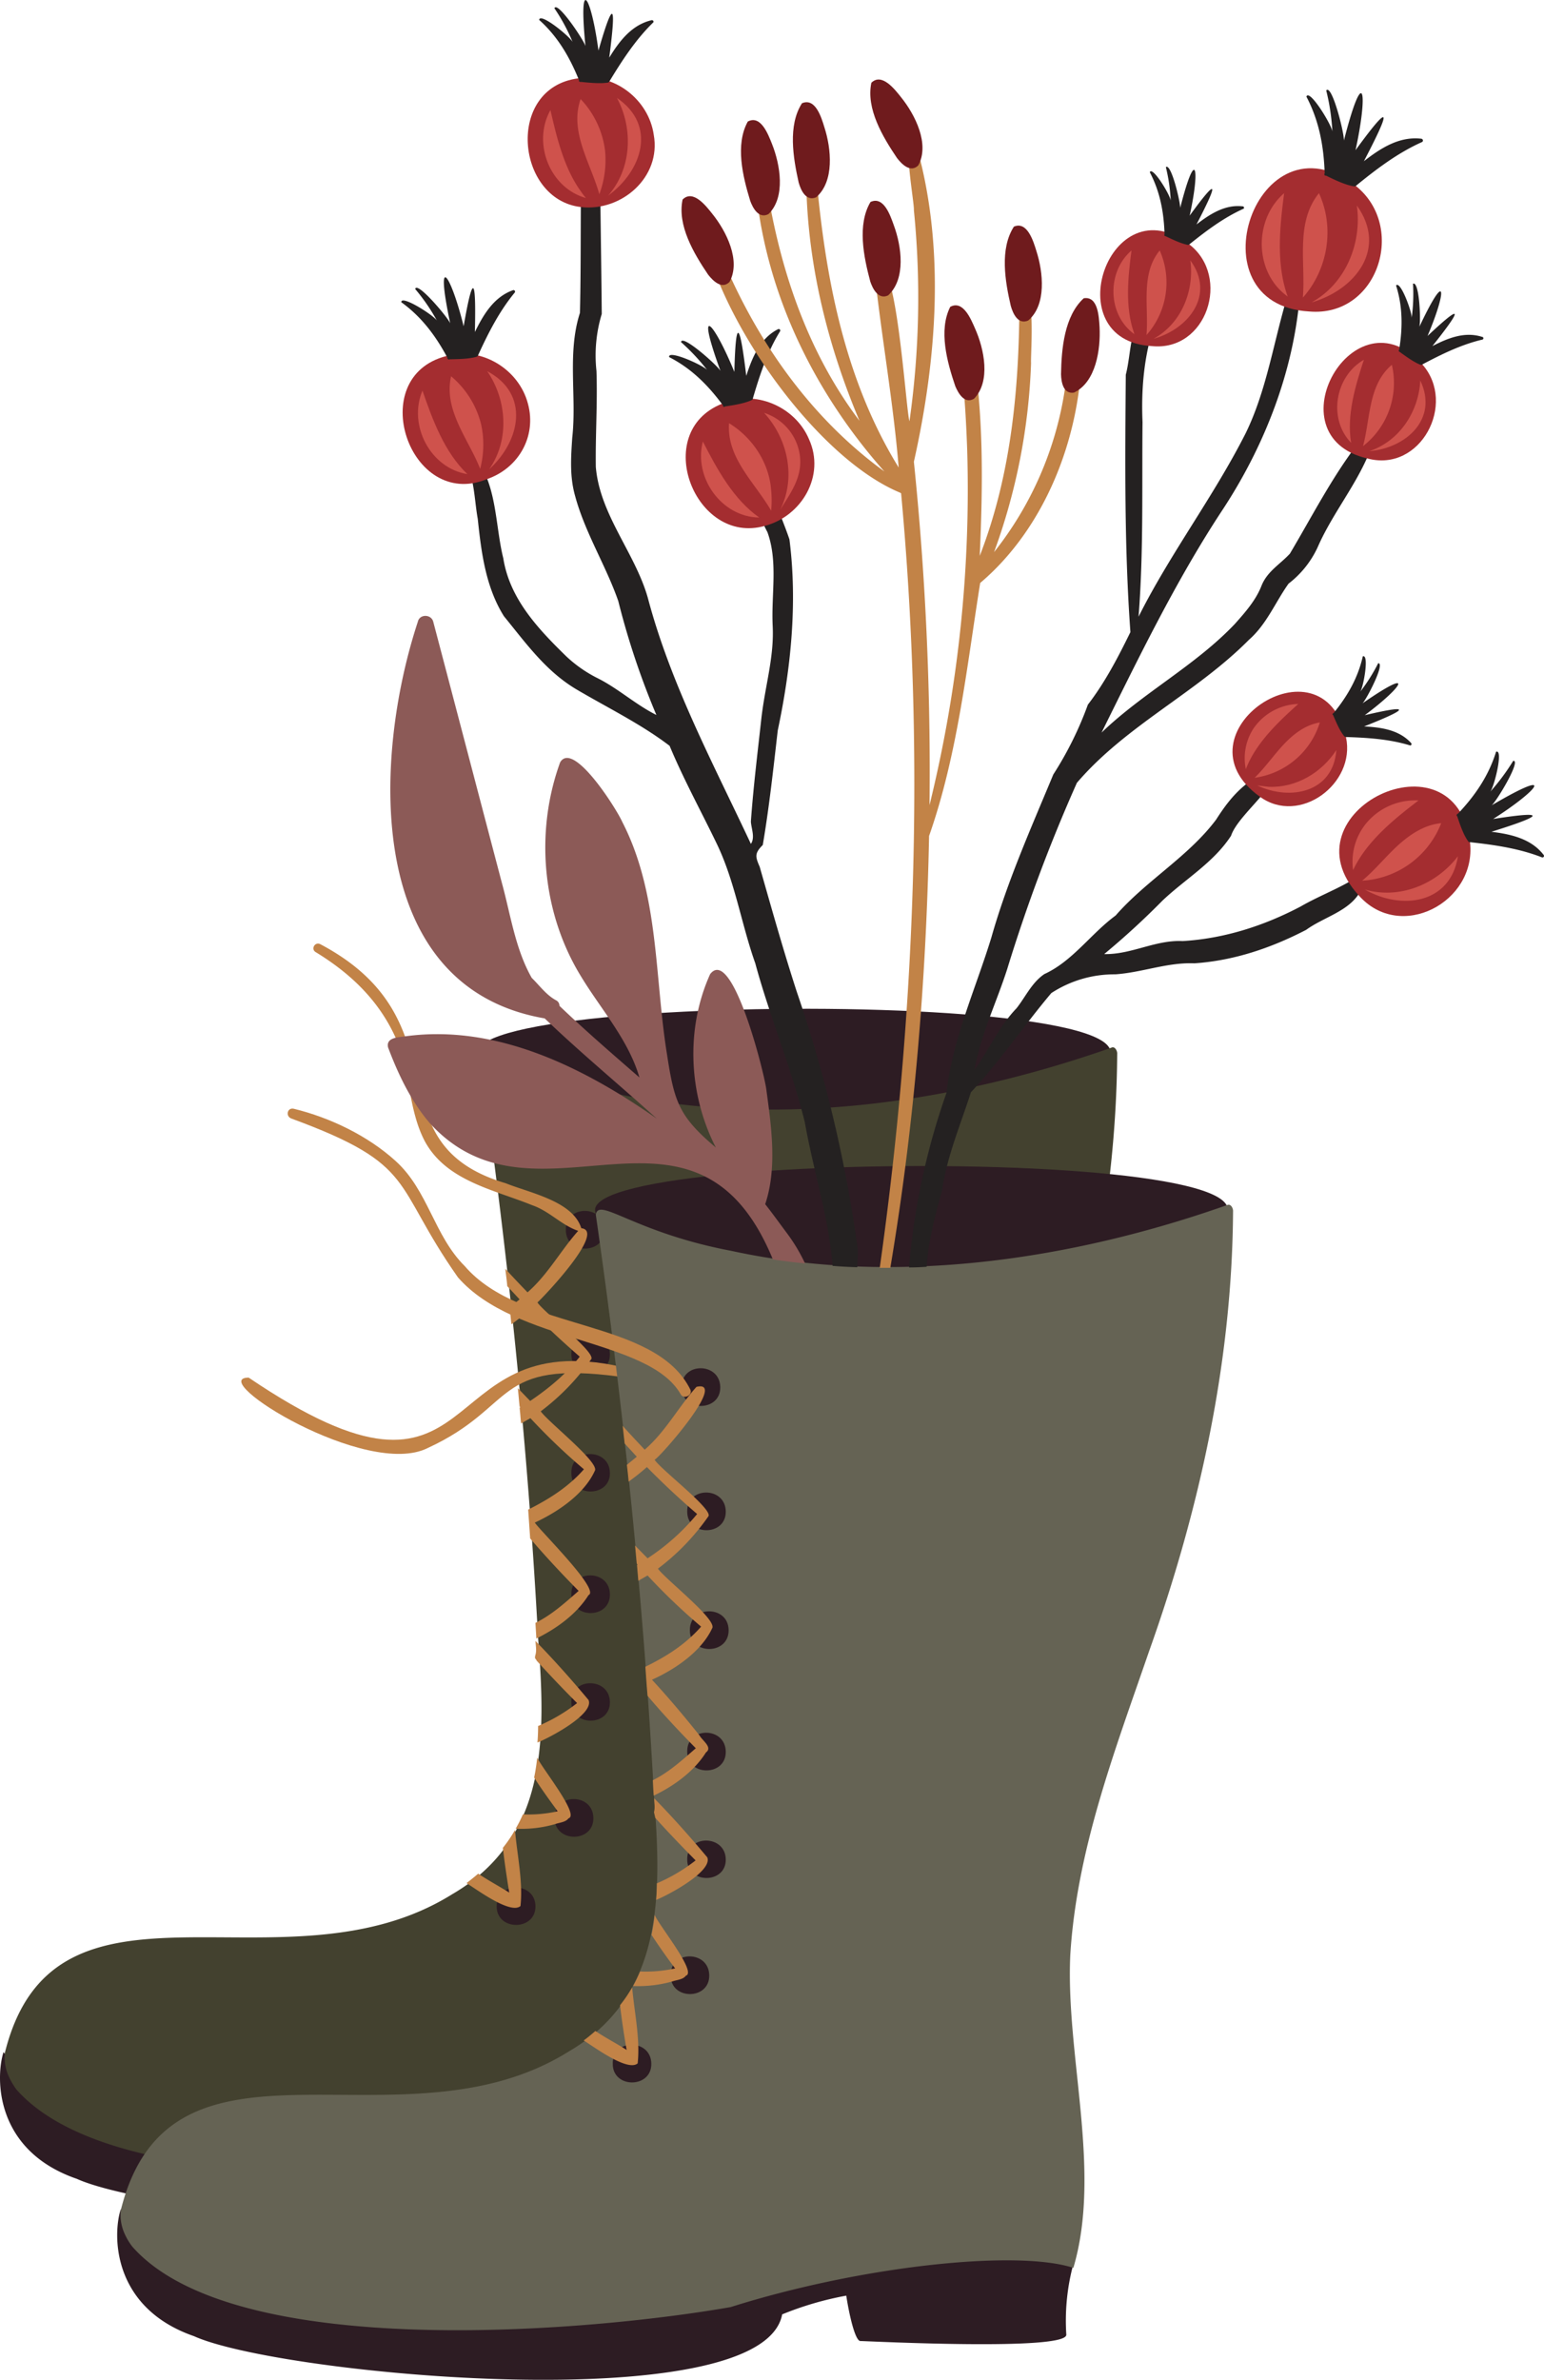<svg xmlns="http://www.w3.org/2000/svg" width="700.9" height="1079.9" viewBox="0.009 -0.019 700.957 1079.919" style=""><g><g data-name="Слой 2"><g data-name="406222308"><g fill="#2d1c23"><path d="M1.6 931.1c-.2-.2-.2-.3 0 0z"></path><path d="M1.6 931.2c59.8 76 218.5 32.6 302.2 20.6 5.6-.6 6.3 7.6 4.6 11.1 22.7-10.1 48.5-10 73-10.9 5.6 0 56.2-6.8 51.8 1.5 0 .2-.1.4-.1.6 1.5.8.8 2.5.4 3.8a101.8 101.8 0 0 0-2.6 30.1c.4 7.5-88.7 3.1-93.5 2.9-2.4-.1-5.1-12.1-6.5-20.6a153.2 153.2 0 0 0-29 8.5c-8.9 48-227.8 27.6-267 9.9-37.2-12.8-37-45.8-33.3-57.5z"></path></g><path d="M217.2 479.2c-.1 1.3 1.4 2.5 1.9 4C253.7 502 297.4 510.8 338 510s84.9.3 124.9-11.7c174.2-49-260-51.4-245.7-19.1z" fill="#2d1c23"></path><path d="M4.4 943.1a33 33 0 0 0 3.1 5.1c46.4 52.3 206.4 38.8 271.6 27.3 59.2-18.7 129.8-26.2 155.6-17.8 13-44.1-3.5-96.2-1.4-142C436.2 768 453.5 723 469 678c23-64.5 37.8-131.7 38.2-199.9.1-1.1-1-3.6-2.7-2.7-69.4 24.4-150.1 37-225 20.8-44.4-8.5-60.4-24.8-61.6-16.4 12.5 87.4 21.7 175.4 26.4 263.6 3.5 44.5 4.7 90.8-39.1 116.2-76.2 47.5-180.4-19.4-203 72a21.2 21.2 0 0 0 2.2 11.5z" fill="#43412f"></path><g fill="#2d1c23"><path d="M259.4 614.4c-.2 11.4 17.7 11.4 17.5 0s-17.7-11.4-17.5 0z"></path><path d="M259.4 668.3c-.2 11.3 17.7 11.3 17.5 0s-17.7-11.4-17.5 0z"></path><path d="M259.4 772.3c-.2 11.3 17.7 11.3 17.5 0s-17.7-11.4-17.5 0z"></path><path d="M251.8 824.9c-.1 11.4 17.8 11.4 17.6 0s-17.7-11.4-17.6 0z"></path><path d="M259.4 723.4c-.2 11.4 17.7 11.4 17.5 0s-17.7-11.4-17.5 0z"></path><path d="M225.5 865c-.1 11.3 17.7 11.3 17.6 0s-17.7-11.4-17.6 0z"></path><path d="M256.9 558c-.2 11.4 17.7 11.4 17.5 0s-17.7-11.4-17.5 0z"></path></g><g fill="#c28347"><path d="M145.4 428.4c66.5 35.2 22.4 90.2 84.2 108.5 10.9 4.4 30.5 8.1 34.3 20.4 11.3 1.2-16.3 30.4-19.9 33.7 3.1 4.7 27.3 23.1 24.3 25.9a105.9 105.9 0 0 1-22.8 23.5c3.4 4.9 27.2 23.5 24.5 27.1-4.8 10.5-16.8 18.6-27.2 23.4 3 4.3 29.8 30.6 24.4 32.9-5.4 8.6-14.5 15.2-23.7 19.7-.1-2.4-.3-4.7-.4-7.1 7.4-3.6 13.5-9.2 19.6-14.5-7.5-7.6-14.9-15.5-22-23.8l-.9-13.1c9.4-4.7 18.3-10.3 25.3-18.3a280 280 0 0 1-24.3-23.2l-4.2 2.4c-.3-2.4-.4-4.7-.7-7.1l.3-.2-.3-.4c-.3-2.8-.5-5.5-.8-8.3l5.6 5.8c8.3-5.6 16.2-12.1 22.5-20.1-7.8-6.8-15.5-13.9-22.7-21.3-2.7 2.3-5.5 4.6-8.3 6.6-.3-2.5-.5-5-.8-7.6l4.5-3.7-5.6-6c-.2-2.6-.6-5.3-.9-7.9 3.3 3.6 6.7 7.2 10.1 10.7 9.2-8 15-18.9 23-27.9-7.5-2.5-13-8.9-20.8-11.6-17.5-7.1-39-11-48.8-29-7.7-14.6-6.6-32.3-13.4-47.3-7.7-16.9-20.6-29.1-36.2-38.6-2.3-1.4-.3-4.8 2.1-3.6z"></path><path d="M244 790.7c5.4-2.1 25.9-12.9 23.2-19.3-7.7-9.2-15.7-18.2-24.1-26.8.1 2.1.6 4.2 0 6.3s.3 1.7.5 2.6c6 6.6 12.1 13 18.4 19.3a77.5 77.5 0 0 1-17.7 10.4q0 3.8-.3 7.5z"></path><path d="M252.1 827.7c1.9-.7 4.7-.8 6-2.6 5.3-1.5-12.5-23.3-14.2-27.6a90.7 90.7 0 0 1-1.4 9.1c3.4 5.3 7 10.3 10.7 15.3a60.8 60.8 0 0 1-15.8 1.4 56.7 56.7 0 0 1-3.3 6.5 54.8 54.8 0 0 0 18-2.1z"></path><path d="M211.8 854.5c4.8 3 20 14.3 24.5 10.4 1.2-11.1-1.5-23.1-2.5-34.5a60.8 60.8 0 0 1-5.5 8.1c.8 6.8 1.8 13.6 2.9 20.3-4.6-2.9-9.5-5.5-14.1-8.6-1.7 1.5-3.5 2.9-5.3 4.3z"></path></g><g><path d="M112.9 625.1c110.2 74.6 81.3-24.5 169.2-4.9 2.5.5 2 4.7-.6 4.5-57.9-7.8-46.6 13.6-87.2 32.3-27.8 14.2-101.2-31.8-81.4-31.9z" fill="#c28347"></path><g fill="#2d1c23"><path d="M54.9 1002.5h-.1c-.1-.2-.1-.3.1 0z"></path><path d="M54.8 1002.6c59.8 76 218.6 32.6 302.2 20.6 5.6-.6 6.4 7.6 4.7 11.1 22.7-10.1 48.4-10 72.9-10.9 5.6-.1 56.3-6.8 51.9 1.5-.1.2-.1.4-.2.6 1.6.8.8 2.5.5 3.8a98.6 98.6 0 0 0-2.7 30.1c.4 7.5-88.6 3-93.5 2.9-2.4-.1-5.1-12.1-6.4-20.6a147.1 147.1 0 0 0-29.1 8.5c-8.9 47.9-227.8 27.6-267 9.9-37.2-12.9-37-45.9-33.3-57.5z"></path></g><path d="M270.5 550.6c-.1 1.3 1.3 2.5 1.8 4 34.6 18.8 78.4 27.6 118.9 26.8s84.9.2 124.9-11.8c174.2-49-260-51.3-245.6-19z" fill="#2d1c23"></path><path d="M57 1014.5a27.2 27.2 0 0 0 3.2 5.1c46.3 52.2 206.3 38.7 271.5 27.3 59.2-18.7 129.9-26.2 155.6-17.8 13-44-3.5-96.1-1.4-141.9 2.9-47.7 20.2-92.7 35.7-137.7 23-64.5 37.8-131.7 38.2-199.9.1-1.1-.9-3.6-2.7-2.8-69.4 24.5-150 37.1-225 20.8-44.4-8.4-60.4-24.7-61.6-16.4 12.6 87.5 21.7 175.4 26.4 263.7 3.5 44.4 4.7 90.8-39 116.2-76.3 47.4-180.5-19.4-203.1 72a21.2 21.2 0 0 0 2.2 11.4z" fill="#656354"></path><g fill="#2d1c23"><path d="M312 685.8c-.2 11.4 17.7 11.4 17.5 0s-17.7-11.4-17.5 0z"></path><path d="M313.2 739.7c-.1 11.4 17.7 11.4 17.6 0s-17.7-11.4-17.6 0z"></path><path d="M312 843.7c-.2 11.3 17.7 11.3 17.5 0s-17.7-11.4-17.5 0z"></path><path d="M304.5 896.3c-.2 11.4 17.7 11.4 17.5 0s-17.7-11.4-17.5 0z"></path><path d="M312 794.8c-.2 11.4 17.7 11.4 17.5 0s-17.7-11.4-17.5 0z"></path><path d="M278.2 936.4c-.2 11.4 17.7 11.4 17.5 0s-17.7-11.4-17.5 0z"></path><path d="M309.5 629.4c-.2 11.4 17.7 11.4 17.5 0s-17.7-11.4-17.5 0z"></path></g><g fill="#c28347"><path d="M317.6 787.5c-6.8-8.5-14-17.1-21.6-25.3 10.5-4.7 22.4-12.8 27.3-23.3 2.6-3.8-21.1-22.2-24.6-27.1a104.2 104.2 0 0 0 22.8-23.6c3-2.8-21.2-21.1-24.3-25.8 3.2-2 33.3-36.5 19-33.1-8.2 9.1-14 20.3-23.5 28.5-3.4-3.6-6.7-7.1-10-10.8l.9 8 5.5 6-4.5 3.7c.3 2.5.6 5.1.8 7.6a104.4 104.4 0 0 0 8.3-6.6q10.9 11.1 22.8 21.3a99.9 99.9 0 0 1-22.5 20.1l-5.7-5.8c.3 2.7.5 5.5.8 8.3l.4.4-.3.2.6 7.1 4.2-2.4a280 280 0 0 0 24.3 23.2c-7 8-15.8 13.6-25.3 18.2.3 4.4.6 8.8 1 13.2 7 8.3 14.4 16.2 21.9 23.8-6.1 5.3-12.2 10.9-19.5 14.5.1 2.4.2 4.7.4 7 9.2-4.4 18.3-11 23.7-19.6 3.2-2.3-1.7-5.4-2.9-7.7z"></path><path d="M297.9 862.1c5.4-2.1 25.8-13 23.2-19.3-7.7-9.2-15.7-18.2-24.1-26.8 0 2.1.5 4.2-.1 6.3l.6 2.6c5.9 6.6 12.1 13 18.3 19.3a78.4 78.4 0 0 1-17.6 10.4q0 3.8-.3 7.5z"></path><path d="M305.3 899.1c2-.7 4.8-.8 6.1-2.6 5.2-1.5-12.6-23.3-14.2-27.6-.3 3-.8 6.1-1.4 9.1 3.4 5.2 7 10.3 10.7 15.2a61.9 61.9 0 0 1-15.9 1.4 67.2 67.2 0 0 1-3.2 6.6 57 57 0 0 0 17.9-2.1z"></path><path d="M265 925.9c4.8 3 20 14.3 24.5 10.4 1.2-11.2-1.5-23.1-2.5-34.5a60.8 60.8 0 0 1-5.5 8.1c.8 6.8 1.8 13.6 3 20.3-4.7-3-9.6-5.5-14.2-8.6-1.7 1.5-3.4 2.9-5.3 4.3z"></path><path d="M133.4 503.1c16.4 4 33.5 12.2 46.1 23.6 14.9 13.4 17.5 33.9 31.5 47.8 25.9 30.1 86.5 23.4 102.5 56.2.9 2.6-3.3 4.4-4.5 1.9-14.5-25.3-75-23.1-101.1-53-30.1-42.8-18-50.9-75.7-72.1-2.7-1.1-1.7-5.1 1.2-4.4z"></path></g></g><g><path d="M389.5 567.3c0 2.6-.2 5.2-.3 7.7-3.8-.1-7.5-.3-11.2-.6-1.7-21.9-8.8-43.4-12.6-65.1-6-24.5-15.9-47.8-22.5-72.2-6.4-18-9.2-37.2-17.6-54.5-7.1-14.7-15-29.1-21.3-44.2-13-9.9-28-17.2-42.1-25.5s-23.2-21.2-33.1-33.3c-8.3-13.2-10.3-29-11.9-44.2-1.6-8.9-1.4-18.3-5.8-26.3-.9-1.9 1.1-4.6 3.2-3.2 11.5 12.4 10.3 31.8 14.2 47.4 2.9 18.4 15.8 32 28.6 44.5a59.9 59.9 0 0 0 14.4 10c9.3 4.7 17.1 11.9 26.5 16.6a352.6 352.6 0 0 1-17.3-51.7c-5.6-16.1-15.1-31-19.6-47.7-2.5-8.8-1.9-17.4-1.3-26.4 2.1-18.8-2.4-38.4 3.5-56.7.6-25.2.1-50.8.8-76.1 1.1-5-2.4-14.1 3.2-16.3a3.7 3.7 0 0 1 4.7 3.6c.2 5.3.3 10.5.4 15.8.1 24.5.6 49.1.8 73.5a64.9 64.9 0 0 0-2.4 25.9c.5 14.5-.5 29-.3 43.5 1.8 21.7 17.8 39 23.6 59.4 10.4 39.3 29.7 75.2 46.8 111.7 2-2.9.2-6.9 0-10.1 1.1-15.5 3-30.9 4.7-46.3s5.9-28 5.2-42.5 2.5-29.1-2.4-42.6c-3.8-7-5.6-14.6-6.9-22.4-.2-3.7-19.1-41.8-8.8-35.1 2.4 11.2 10.3 20 15 30.3 2.5 10.6 7.2 20.2 10.7 30.5 3.7 28.9.7 58.4-5.3 86.7-2 17.4-3.9 35-6.8 52-3.8 3.8-3.4 5.3-1.4 9.9 5.4 18.9 10.7 37.8 16.8 56.6a622.7 622.7 0 0 1 27.8 117.4z" fill="#242121"></path><path d="M239.7 183.2c-4.1-15.8-21.3-26.2-37-21.7-37.4 9.5-16.8 70.2 18.3 55.9 14.4-4.9 22.7-19.4 18.7-34.2z" fill="#a42d30"></path><path d="M233 131.6c-8.8 3.1-13.5 11.1-17.4 19 .5-21-.3-30.4-5.1-2.6-5.9-23.8-13.1-34.4-6.1-1.3-.8-2.4-15.1-19.4-15.9-15.6a87.7 87.7 0 0 1 9.9 14.4c-1.2-2.3-16.4-12-16.2-8.4 9.3 6.7 15.7 15.4 21 25.3a.3.3 0 0 0 .3.5c.1.3.4.3.5.1 4-.1 8.8-.1 12.5-1.2l.4-.3c4.6-10.1 9.7-20.2 16.8-28.8a.7.7 0 0 0-.7-1.1z" fill="#242121"></path><g fill="#cf524c"><path d="M191.8 177.2c-6.6 15.6 3.5 35.2 20.4 37.9-10.4-9.9-15.8-24.6-20.4-37.9z"></path><path d="M221.2 168.4c9 13.1 10.2 31.2.9 44.5 14.2-12.9 18.6-34.2-.9-44.5z"></path><path d="M218.5 192.8a41.5 41.5 0 0 0-13.7-22.1c-3.5 15.4 7.9 28.5 13.2 42a43.2 43.2 0 0 0 .5-19.9z"></path></g><g><path d="M296.8 61.1c-2.3-16.1-18.2-28.3-34.3-25.6-33.1 4.3-28.3 55 1.2 58.4 18.5 2.2 36.6-13.6 33.1-32.8z" fill="#a42d30"></path><path d="M295.9 9.1c-9.1 2.1-14.7 9.5-19.3 17 2.7-20.8 2.9-30.3-4.9-3.2-3.2-24.2-9.2-35.5-5.9-2-.5-2.4-12.8-20.8-14.1-17.2a84.8 84.8 0 0 1 8.3 15.4c-1-2.4-15-13.8-15.2-10.1 8.5 7.6 13.9 17 18.1 27.4-.1.3-.1.5.2.6s.4.3.5.1c4 .4 8.8.9 12.6.3l.4-.4c5.7-9.4 11.9-19 19.9-26.8.5-.4 0-1.2-.6-1.1z" fill="#242121"></path><g fill="#cf524c"><path d="M263.8 86.9c-7.7-10.6-11-24.4-13.9-37-8.3 14.8-.4 35.3 16.1 39.9a31.5 31.5 0 0 1-2.2-2.9z"></path><path d="M280.1 44.4c7.5 14 6.7 32.1-4 44.3 15.5-11.3 22.2-31.9 4-44.3z"></path><path d="M274.7 68.3a41.4 41.4 0 0 0-11.1-23.4c-5.2 14.9 4.6 29.1 8.5 43.2a44.5 44.5 0 0 0 2.6-19.8z"></path></g></g><g><path d="M367.3 199.3c-6.3-15-24.8-22.8-39.6-16.1-32.3 13-12.1 64.4 19.5 55.4 16.8-4.4 27.6-22.8 20.1-39.3z" fill="#a42d30"></path><path d="M353.3 149.3c-8.2 4.1-11.8 12.9-14.5 21.2-2.5-20.8-4.7-30-5.4-1.8-9.3-22.7-17.9-32.2-6.3-.4-1.1-2.3-17.6-17-17.9-13.1a95.6 95.6 0 0 1 11.9 12.7c-1.6-2.1-18-9.5-17.3-5.9 10.2 5.2 17.8 12.9 24.5 22a.3.3 0 0 0 .3.5c.2.2.5.1.5-.1 4-.6 8.7-1.3 12.2-2.9a.8.8 0 0 0 .4-.4c3.1-10.6 6.6-21.4 12.5-30.9a.7.7 0 0 0-.9-.9z" fill="#242121"></path><g fill="#cf524c"><path d="M319.1 200.3c-4.3 16.4 8.5 34.3 25.6 34.5-11.7-8.2-19.2-22-25.6-34.5z"></path><path d="M363.2 207.2a23.6 23.6 0 0 0-16.3-19.9c10.8 11.8 14.6 29.4 7.3 44 4.7-7.6 10-14.6 9-24.1z"></path><path d="M350.1 222.4c-.9-12.5-8.5-23.9-19.1-30.4-1.2 15.8 11.8 27 19.1 39.7a48.2 48.2 0 0 0 0-9.3z"></path></g></g><g><path d="M624.5 196.8c-4.8 18.8-18.6 33.8-26.3 51.5a44.2 44.2 0 0 1-13.2 16.5c-6 8.4-9.9 18.4-18 25.5-24 24.2-55.8 38.8-78.1 64.9a744.5 744.5 0 0 0-31.6 84.4c-4.9 15.3-12.1 30-14.9 45.9 6.6-9.2 11.1-19.7 19.1-28 4.1-5.2 6.9-11.6 12.6-15.5 12.9-5.9 21.1-18.3 32.4-26.6 13.9-15.9 33-26.7 45.6-43.5 3.7-5.8 7.6-11.1 12.9-15.5s8.9-6.8 10.3-12.8c.4-1.7 2.3-2.1 3.7-1.5 7.8 10.4-16.5 26.2-20.1 37.1-7.9 12.2-20.9 19.7-31.2 29.5a353.5 353.5 0 0 1-26.4 24.2c12.3.3 23.2-6.5 35.6-5.9 18.8-1.1 36.9-6.9 53.6-15.7 7.1-4.1 14.7-7.1 21.7-11a3.6 3.6 0 0 1 5.5 3.9c-4.8 9.2-16.6 11.8-24.7 17.7-16 8.3-32.9 14-50.8 15.2-12.3-.5-23.8 4.2-35.9 5a52.3 52.3 0 0 0-29 8.5c-12.5 14.8-23.3 30.9-36.5 45-4.7 14.7-10.9 29.1-13.1 44.6-3.2 11.4-6.2 22.8-7 34.6-2.7.2-5.3.3-8 .3a316.4 316.4 0 0 1 17-79.2c2.8-24.6 13.2-47.1 20.4-70.6 7.2-25.4 18-49.6 28.1-73.9a158.6 158.6 0 0 0 15.7-31.7c7.8-10.1 13.7-21.5 19.3-32.9-2.8-38.8-2.4-77.9-2.1-116.8 2.6-9.9 1.6-23.4 10-30.4 2.2-1 5.5.8 4.5 3.5-6 15.4-7.6 32-6.9 48.4-.3 29.4.5 58.9-1.8 88.3 14.4-28.7 34-54.4 48.6-83.2 9.6-19.6 12.7-41.6 19-62.4a59.5 59.5 0 0 0 1.5-10.3c.1-3 4.3-2.9 4.6 0-.8 38.2-14.8 75.9-35.7 107.6s-37.9 66.8-54.8 100.9c18.8-18.1 42.6-30.4 60.6-49.4 4.7-5.3 9.4-10.6 12-17.2s8.5-9.8 12.9-14.6c10-16.8 18.9-34.3 30.8-49.9 2.3-3.4 2.5-8 4.8-11.1 3.8-1.6 3.9 4.1 3.3 6.6z" fill="#242121"></path><path d="M645.8 165.4c-30.9-34.7-68.9 32.5-25 42.6 24.1 6.5 40.6-24.8 25-42.6z" fill="#a42d30"></path><path d="M672.8 152.8c-7.9-2.5-15.5.6-22.5 4.2 11.6-14.6 16.1-21.8-2.2-4.6 8.5-20 9.1-31.3-3.7-4.2.7-2.8 0-20.8-2.9-19.5a80.8 80.8 0 0 1-.6 15.5c.2-2.5-5.1-17.1-7.1-14.7 3.1 9.7 3 19.4 1.4 29.2a.4.4 0 0 0-.1.6.3.3 0 0 0 .3.3c2.9 2.1 6.3 4.6 9.5 5.9h.5c8.7-4.6 17.7-9.1 27.4-11.4a.6.6 0 0 0 0-1.3z" fill="#242121"></path><g fill="#cf524c"><path d="M619.2 163.2c-13.1 7.5-16.4 26.8-5.8 37.7-2.1-12.5 1.9-25.8 5.8-37.7z"></path><path d="M644.8 172.6c-.7 14.2-9.5 27.6-23.2 32.1 16.8-1.4 31.5-14.6 23.2-32.1z"></path><path d="M631.9 165.5c-10.8 9.1-9.7 24.4-13.1 36.9a36.3 36.3 0 0 0 13.1-36.9z"></path></g><path d="M667.4 382.4c-6.5-52.2-85.3-14.1-50.6 23.8 18.8 21.5 53.5 3.2 50.6-23.8z" fill="#a42d30"></path><path d="M700.8 387.9c-5.7-7.4-14.9-9.4-23.7-10.5 20.2-6.3 28.9-10.2.8-5.8 20.8-13.3 28.9-23.6-.7-6.2 2.1-1.6 13.6-20.6 9.8-20.2a97.4 97.4 0 0 1-10.5 14.1c1.8-1.9 6.2-19.6 2.7-18.2-3.4 11-9.6 20-17.4 28.2-.3 0-.5.2-.4.5h-.1c-.1.2 0 .4.2.4 1.3 3.8 2.8 8.5 5.1 11.6a.5.5 0 0 0 .5.3c11.1 1.2 22.4 2.8 32.9 6.9a.7.7 0 0 0 .8-1.1z" fill="#242121"></path><g fill="#cf524c"><path d="M619.9 374a27.5 27.5 0 0 0-5.6 20.8c6.1-13 18.4-23 29.7-31.6a28.8 28.8 0 0 0-24.1 10.8z"></path><path d="M619.6 403.6c16.6 9.5 38.9 6.6 42.3-15.1-9.8 12.8-26.6 19.7-42.3 15.1z"></path><path d="M634.2 384c-5.5 5.1-10 10.8-15.8 15.6a41 41 0 0 0 35.9-26.1c-7.7.7-14.5 5.3-20.1 10.5z"></path></g><g><path d="M615.5 84.3c-44.9-34.6-75.1 54-21.1 57 31.2 2.7 44.4-38.4 21.1-57z" fill="#a42d30"></path><path d="M645.3 62.9c-10-1.2-18.5 4.3-26.1 10.2 10.6-20.3 14.5-30.1-3.8-5 5.7-26.1 3.9-40.1-5.3-4.3.4-2.7-5.4-26-8-22.8a98 98 0 0 1 2.8 18.8c0-2.7-10.5-19.9-11.8-16 5.8 11 7.9 22.6 8.3 34.9-.2.1-.3.5 0 .6a.3.3 0 0 0 .5.3c3.9 1.9 8.6 4.2 12.7 4.9h.7c9.3-7.6 19.1-15.1 30.3-20.1.7-.4.4-1.4-.3-1.5z" fill="#242121"></path><g fill="#cf524c"><path d="M584.5 134.2c-5.2-14.6-3.5-31.4-1.5-46.6-14 12.1-13.6 36.1 1.6 46.9a.4.4 0 0 0-.1-.3z"></path><path d="M616 93.2c2.4 17.2-5.1 35.5-20.6 44 20.1-5.8 34.6-24.5 20.6-44z"></path><path d="M598.8 87.6c-10.8 13.4-6 31.5-7.3 47.4 11.4-12.8 14.5-31.8 7.3-47.4z"></path></g></g><g><path d="M611.1 334.6c-10.5-47.9-79.2-1.7-39.1 26.9 18 13.1 43.5-5.9 39.1-26.9z" fill="#a42d30"></path><path d="M640.7 337.2c-5.5-6.1-13.7-7.2-21.4-7.6 17.2-6.8 24.6-10.8.3-5.1 17.3-12.9 23.4-22.3-1-5.4 1.8-1.8 10.4-18.3 7.1-18.2a81 81 0 0 1-8.2 13c1.5-2 4.2-17.2 1.2-16.1-2.2 9.8-7 18.1-13.3 25.8a.4.4 0 0 0-.4.4c-.1.2 0 .4.2.4 1.4 3.2 3 7.2 5.2 9.8l.5.2c9.7.3 19.7.9 29.2 3.8.6.2.9-.6.6-1z" fill="#242121"></path><g fill="#cf524c"><path d="M569.1 330.5a24.7 24.7 0 0 0-3.5 18.5c4.5-11.8 14.6-21.3 23.8-29.6a25.6 25.6 0 0 0-20.3 11.1z"></path><path d="M576 357l-5.2-.6c15.1 7.1 34.5 3.1 35.9-16.1-6.7 10.4-18.4 17.2-30.7 16.7z"></path><path d="M582.3 338.3c-4.4 4.8-8 10-12.7 14.6a36.1 36.1 0 0 0 29.6-25.1c-6.8 1.1-12.4 5.6-16.9 10.5z"></path></g></g><g><path d="M540 110.9c-36.3-28-60.9 43.7-17.1 46.1 25 2.6 36-31.4 17.1-46.1z" fill="#a42d30"></path><path d="M564.3 93.6c-8.1-1-15 3.5-21.1 8.2 8.5-16.4 11.6-24.2-3.1-4 4.7-21.1 3-32.1-4.3-3.5.1-2.6-4.1-20.5-6.5-18.5a78.4 78.4 0 0 1 2.2 15.3c0-2.3-8.3-16-9.5-13 4.7 8.9 6.4 18.3 6.7 28.2-.1.2-.2.4 0 .6a.3.3 0 0 0 .4.2c3.2 1.5 7 3.4 10.3 4l.5-.2c7.6-6.1 15.5-12.1 24.6-16.2.5-.2.3-1-.2-1.1z" fill="#242121"></path><g fill="#cf524c"><path d="M514.8 150.9c-4.1-11.7-2.7-25.2-1.1-37.3-11.3 9.7-11 29.2 1.3 38-.1-.2-.1-.5-.2-.7z"></path><path d="M540.4 118.1c1.9 13.9-4.1 28.7-16.7 35.6 16.1-4.5 28.1-20.1 16.7-35.6z"></path><path d="M526.5 113.6c-8.8 10.8-4.9 25.5-6 38.4a35.9 35.9 0 0 0 6-38.4z"></path></g></g></g><g><path d="M491.1 160.8c-.9 38.2-16.7 78.8-46.1 103.7-6.1 38.2-10.2 77.8-23.2 114.8-1.3 65.6-6.7 131.2-17.6 196h-4.8c16.4-116.4 20.5-234.5 9.7-351.5l-.5-.3c-38.6-16-83.4-80.1-90.1-121.7 2.5-5.5 5 5.1 6.1 7 15.7 41.1 41 79 76.9 105.1-29.1-32.8-50.1-73.2-56.9-116.9-.6-3.2-4.4-23.4 2.9-16.6 5.8 39.5 18.4 78.3 42.7 110.5-13.7-32.4-22.6-67.1-24-102.3.1-2.7-1-21.1 3.8-15.9 3.8 48.3 12.2 97.6 38 139.4-2.4-29.2-7.6-58.1-10.8-87.2 9.2-19.6 14 61.3 15.7 66.2a398.8 398.8 0 0 0 2-95.8c.3-3.3-6.2-38 .8-30.5 13.6 46.6 9.7 97.8-.8 144.7a1373.6 1373.6 0 0 1 7.1 155.8 599.6 599.6 0 0 0 17.1-161.2c-.4-11.7-1.1-23.3-2.2-35-.7-3.5-2.3-19.7 4.5-12.1 5.3 31.2 4.8 63.6 3.4 95.2 14.7-37.8 18.1-78.3 18-118.3 7.9-7.7 5 26.9 5.3 30.8a277 277 0 0 1-16.8 85.8 156.4 156.4 0 0 0 32.1-73.6c1.3-7.6 1.3-15.5 2.5-23.1 4.3-5.6 5.8 3.8 5.2 7z" fill="#c28347"></path><g fill="#6f1b1d"><path d="M323.4 97c-3-3.8-8.8-11.2-13.5-6.5-2.5 11.7 5.1 24.5 11.6 34.1 2.2 2.8 6.2 6.8 9.7 3.3 5.3-9.7-1.5-23.1-7.8-30.9z"></path><path d="M350.5 65.3c-1.8-4.5-5.1-13.3-11-10.2-5.8 10.5-2.3 24.9 1.1 36 1.2 3.3 3.9 8.3 8.3 6 7.9-7.7 5.3-22.5 1.6-31.8z"></path><path d="M405.8 102.2c-1.6-4.5-4.6-13.4-10.6-10.6-6.1 10.3-3.1 24.9-.1 36.1 1.1 3.3 3.7 8.4 8.1 6.3 8.2-7.5 6.1-22.3 2.6-31.8z"></path><path d="M409.1 44.1c-3-3.8-8.8-11.2-13.5-6.6-2.5 11.8 5.2 24.6 11.6 34.1 2.2 2.9 6.2 6.9 9.7 3.4 5.3-9.7-1.5-23.1-7.8-30.9z"></path><path d="M470.5 113.8c-1.4-4.6-4.2-13.6-10.2-11-6.5 10.1-4 24.8-1.4 36 1 3.5 3.3 8.6 7.9 6.6 8.4-7.1 6.8-22 3.7-31.6z"></path><path d="M499.2 148.4c-.3-4.8-.7-14.2-7.2-13.1-8.8 8.1-10.1 22.9-10.3 34.5.1 3.5 1 9.1 5.9 8.3 10-4.8 12.1-19.6 11.6-29.7z"></path><path d="M442.7 149.1c-1.9-4.4-5.5-13.1-11.3-9.9-5.4 10.7-1.4 25.1 2.3 36 1.4 3.3 4.2 8.2 8.5 5.7 7.7-7.9 4.6-22.6.5-31.8z"></path><path d="M374.3 57.8c-1.4-4.6-4.1-13.6-10.2-11-6.5 10.1-4 24.8-1.5 36 1 3.5 3.3 8.6 7.9 6.7 8.4-7.2 6.9-22.1 3.8-31.7z"></path></g></g><path d="M357.3 559.6c-3.3-4.4-6.5-8.9-9.9-13.2 5.5-16.4 2.8-35.2.5-52.1-.8-6.9-15.4-65.4-25.5-52.3-11.2 24.8-9.8 54.6 2.6 78.7-16.9-14.2-18.9-20.9-22.2-42.4-5.7-35.3-3.5-72.8-20.3-105.4-2.6-5.9-22.3-37.1-28.2-27-11.5 31.6-8.2 68.3 9.4 97 9.1 15.1 21.6 28.8 26.6 46-12.3-10.7-24.6-21.3-36.3-32.5a2.8 2.8 0 0 0-1.5-2.5c-4.5-2.4-7.5-6.7-11.1-10.2-7.5-13.2-9.6-28.8-13.6-43.3-9.9-37.6-21.1-80.4-31.1-118.3-.9-3.5-6.2-3.6-7 0-20.4 61.9-24.7 165.8 57.6 180 16.4 15.7 34.2 30.4 50.9 45.5-33-23.1-72.6-43-114-37.4-3.1.5-9.1.4-8 5.1 4.6 12.2 10.4 24.4 18.9 34.3 48.5 53.4 120.4-24.1 155.8 61.9 4.9.7 9.7 1.3 14.6 1.8a78.9 78.9 0 0 0-8.2-13.7z" fill="#8c5a57"></path></g></g></g></g></svg>